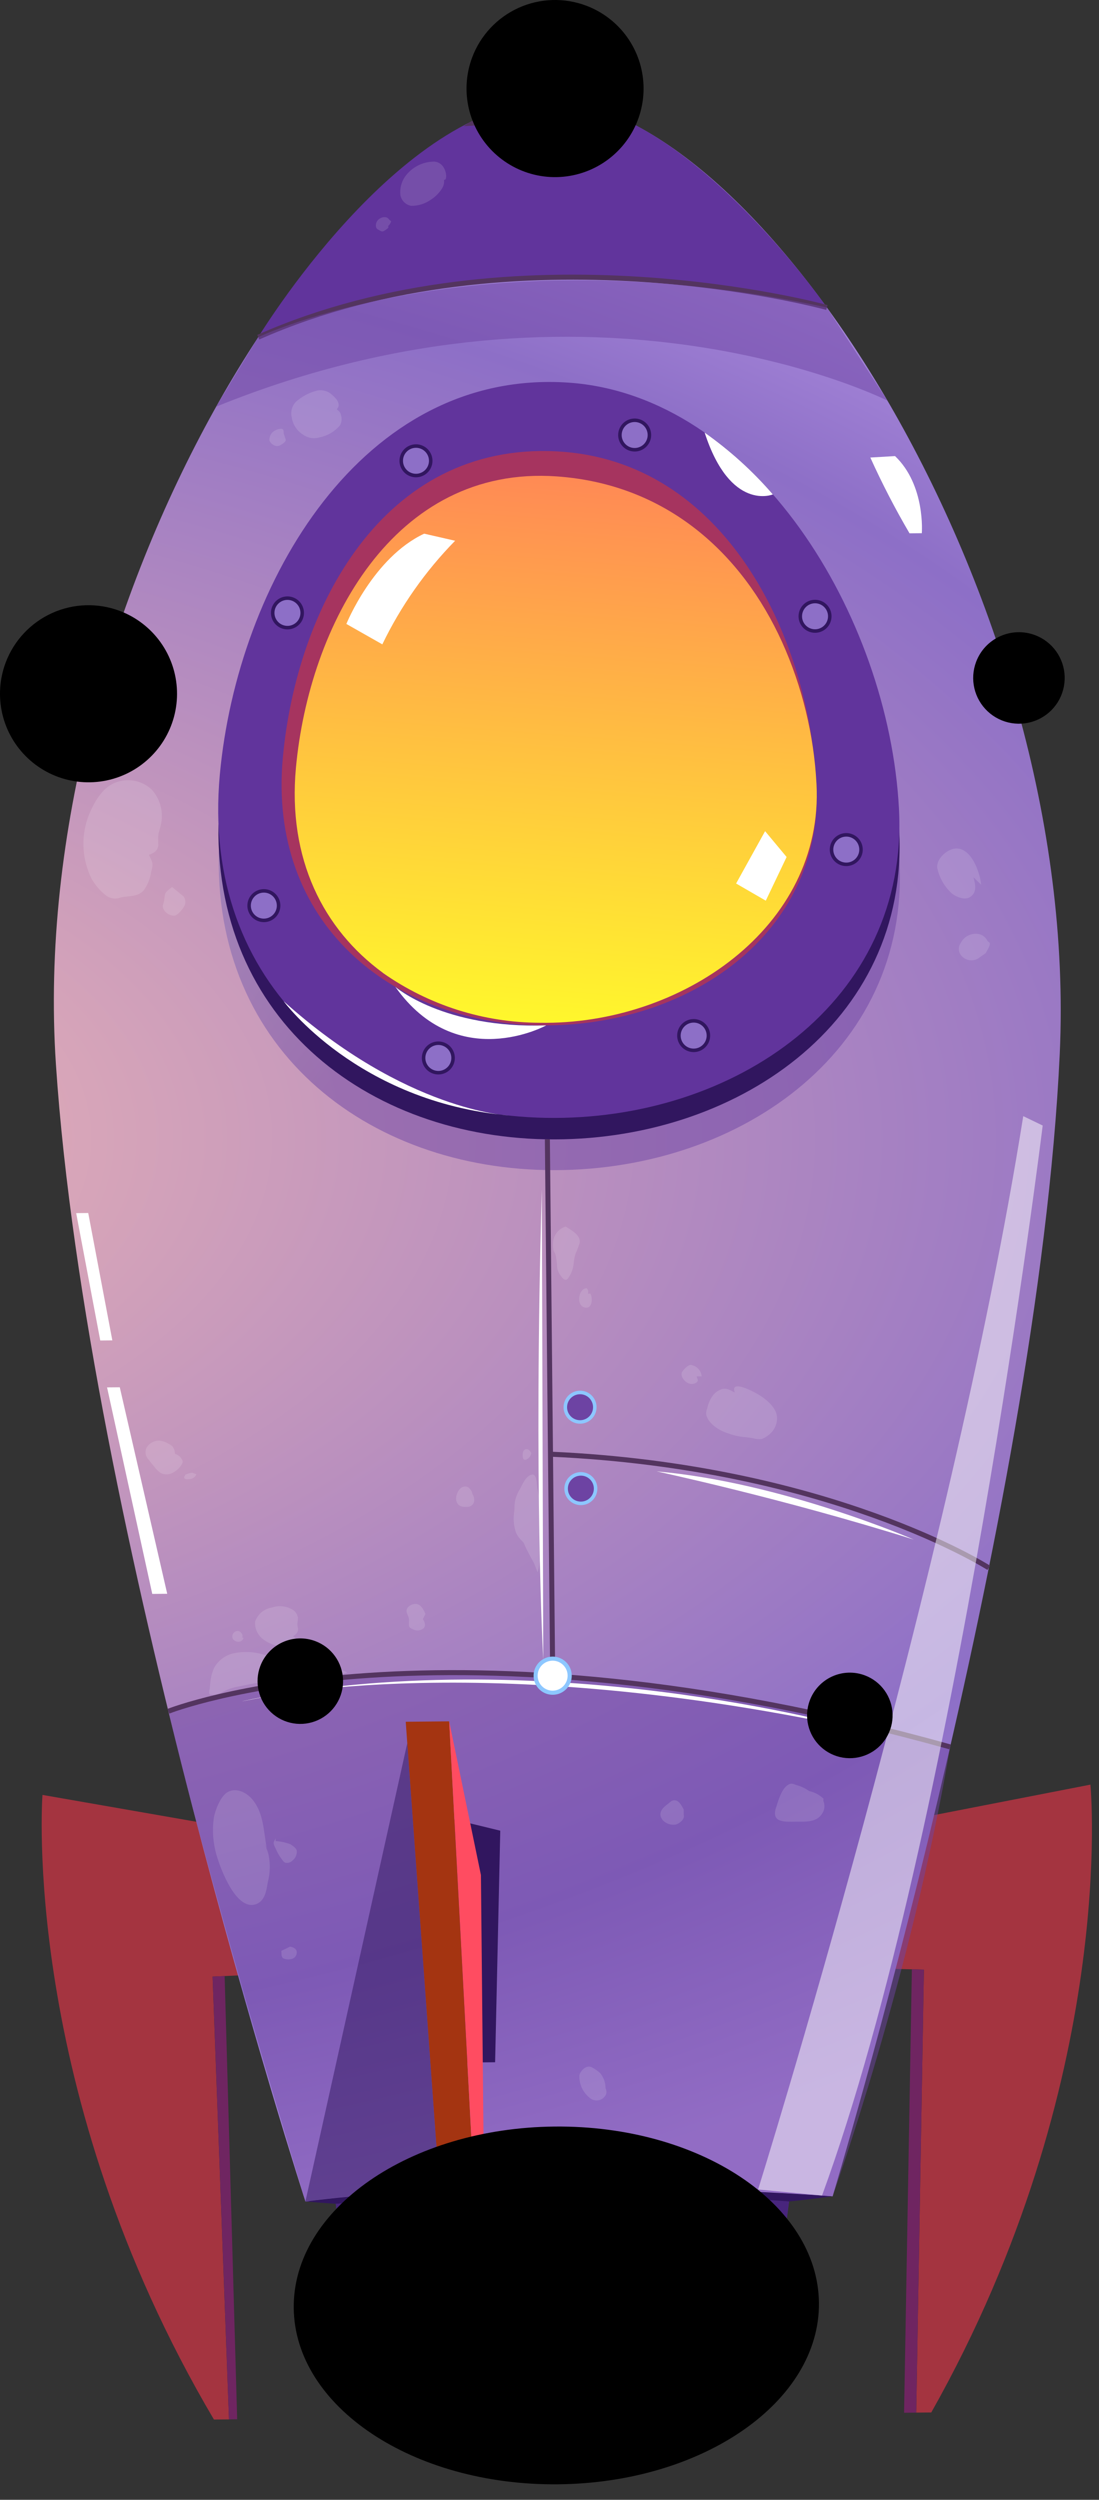 <svg width="84" height="191" viewBox="0 0 84 191" fill="none" xmlns="http://www.w3.org/2000/svg">
<rect x="0" y="0" width="84" height="191" fill="#333333" stroke="none"/>
<path fill-rule="evenodd" clip-rule="evenodd" d="M15.415 139.266L3.247 137.143C3.247 137.143 1.523 159.765 16.351 184.868L17.502 184.857L16.248 151.024L18.676 150.914L15.415 139.266Z" fill="url(#paint0_linear_114_2259)"/>
<path fill-rule="evenodd" clip-rule="evenodd" d="M70.887 138.784L83.344 136.357C83.344 136.357 85.51 158.939 71.18 184.328L70.03 184.339L70.618 150.492L68.188 150.429L70.887 138.784Z" fill="url(#paint1_linear_114_2259)"/>
<path fill-rule="evenodd" clip-rule="evenodd" d="M41.915 7.737C57.641 7.581 82.644 45.261 80.998 80.55C79.351 115.839 63.639 167.812 63.639 167.812L43.494 168.211L23.346 168.211C23.346 168.211 6.613 116.554 4.273 81.306C1.934 46.058 26.295 7.891 41.915 7.737Z" fill="url(#paint2_radial_114_2259)"/>
<path fill-rule="evenodd" clip-rule="evenodd" d="M63.639 167.812C63.639 167.812 40.686 165.998 23.346 168.209C23.344 168.208 45.868 170.215 63.639 167.812Z" fill="#31165F"/>
<path fill-rule="evenodd" clip-rule="evenodd" d="M63.2 23.496C63.2 23.496 40.847 16.653 19.739 25.764C19.739 25.764 30.503 7.956 41.915 7.74C52.182 7.545 63.2 23.496 63.2 23.496Z" fill="url(#paint3_radial_114_2259)"/>
<path d="M19.817 25.939C39.445 17.24 62.914 23.614 63.149 23.679L63.253 23.309C63.017 23.244 39.418 16.832 19.664 25.588L19.817 25.939Z" fill="#53345F"/>
<path fill-rule="evenodd" clip-rule="evenodd" d="M47.22 8.931L35.445 9.642C35.445 9.642 41.376 5.318 47.22 8.931Z" fill="#53345F"/>
<path fill-rule="evenodd" clip-rule="evenodd" d="M45.577 8.381C43.382 8.051 41.153 8.016 38.948 8.277C38.948 8.277 40.188 2.661 42.205 2.446C44.222 2.231 45.577 8.381 45.577 8.381Z" fill="url(#paint4_linear_114_2259)"/>
<path style="mix-blend-mode:multiply" opacity="0.5" fill-rule="evenodd" clip-rule="evenodd" d="M72.621 133.475C72.621 133.475 38.519 122.659 12.869 130.748C16.363 145.446 23.344 168.207 23.344 168.207C23.344 168.207 38.721 165.893 63.637 167.811C63.639 167.813 69.727 150.743 72.621 133.475Z" fill="url(#paint5_radial_114_2259)"/>
<path style="mix-blend-mode:multiply" opacity="0.5" fill-rule="evenodd" clip-rule="evenodd" d="M43.479 33.222C57.685 34.189 67.956 51.009 68.75 65.763C69.543 80.518 56.144 89.665 41.755 89.401C27.366 89.136 15.354 79.35 16.841 63.176C18.185 48.55 27.716 32.151 43.479 33.222Z" fill="url(#paint6_radial_114_2259)"/>
<path fill-rule="evenodd" clip-rule="evenodd" d="M43.456 30.873C57.661 31.839 67.933 48.66 68.727 63.414C69.52 78.168 56.122 87.316 41.732 87.051C27.343 86.787 15.331 77.001 16.818 60.826C18.162 46.2 27.693 29.801 43.456 30.873Z" fill="#31165F"/>
<path fill-rule="evenodd" clip-rule="evenodd" d="M43.44 29.235C57.645 30.201 67.917 47.02 68.71 61.775C69.503 76.529 56.105 85.677 41.716 85.411C27.326 85.145 15.315 75.364 16.802 59.186C18.146 44.562 27.677 28.162 43.44 29.235Z" fill="url(#paint7_radial_114_2259)"/>
<path fill-rule="evenodd" clip-rule="evenodd" d="M42.549 34.487C55.273 35.141 61.781 48.369 62.404 59.887C63.026 71.404 52.501 78.546 41.195 78.339C29.889 78.133 20.451 70.498 21.62 57.87C22.676 46.453 29.259 33.802 42.549 34.487Z" fill="#A6345F"/>
<path fill-rule="evenodd" clip-rule="evenodd" d="M29.255 74.322L29.262 74.33L29.278 74.345C32.786 76.807 36.964 78.133 41.25 78.146C52.012 78.34 62.997 70.851 62.406 59.89C62.209 56.144 61.316 52.468 59.772 49.048C56.719 42.32 50.991 36.993 42.545 36.4C30.064 35.524 23.625 47.791 22.619 58.661C21.973 65.638 24.73 71.01 29.255 74.322Z" fill="url(#paint8_linear_114_2259)"/>
<path d="M42.029 87.049L42.435 128.031L42.052 128.035L41.646 87.053L42.029 87.049Z" fill="#53345F"/>
<path d="M72.569 133.66L72.673 133.29C33.655 122.407 13.003 130.49 12.798 130.573L12.943 130.929C13.143 130.846 33.696 122.818 72.569 133.66Z" fill="#53345F"/>
<path d="M75.473 119.954L75.681 119.633C75.562 119.554 63.45 111.859 42.084 110.917L42.066 111.301C63.321 112.239 75.355 119.877 75.473 119.954Z" fill="#53345F"/>
<path fill-rule="evenodd" clip-rule="evenodd" d="M37.843 157.569L38.237 139.877L33.389 138.697L34.051 157.606L37.843 157.569Z" fill="#31165F"/>
<path fill-rule="evenodd" clip-rule="evenodd" d="M60.311 168.209C60.311 168.209 42.795 166.695 25.659 168.389L26.774 176.303L59.413 175.109L60.311 168.209Z" fill="url(#paint9_radial_114_2259)"/>
<path opacity="0.5" fill-rule="evenodd" clip-rule="evenodd" d="M59.856 171.698C55.548 169.656 50.819 168.661 46.054 168.792C38.198 169.036 26.515 174.473 26.515 174.473L25.658 168.388C25.658 168.388 44.332 166.382 60.31 168.209L59.856 171.698Z" fill="#31165F"/>
<path d="M34.786 41.317C32.513 43.635 30.634 46.309 29.222 49.233L26.474 47.674C26.474 47.674 28.524 42.599 32.421 40.776L34.786 41.317Z" fill="white"/>
<path d="M58.479 63.507L56.263 67.506L58.531 68.818L60.123 65.48L58.479 63.507Z" fill="white"/>
<path style="mix-blend-mode:multiply" opacity="0.5" fill-rule="evenodd" clip-rule="evenodd" d="M67.827 30.609C67.827 30.609 45.415 19.331 16.521 31.072L19.739 25.761C19.739 25.761 36.42 17.741 63.2 23.493L67.827 30.609Z" fill="url(#paint10_radial_114_2259)"/>
<path fill-rule="evenodd" clip-rule="evenodd" d="M43.136 113.753C43.139 114.002 43.215 114.245 43.355 114.451C43.496 114.657 43.695 114.817 43.926 114.91C44.157 115.003 44.411 115.026 44.655 114.975C44.899 114.924 45.123 114.802 45.297 114.624C45.472 114.445 45.59 114.22 45.636 113.975C45.683 113.73 45.655 113.476 45.558 113.247C45.46 113.017 45.297 112.822 45.088 112.685C44.88 112.549 44.635 112.477 44.386 112.479C44.22 112.481 44.056 112.515 43.904 112.579C43.751 112.644 43.613 112.738 43.497 112.857C43.381 112.975 43.289 113.115 43.227 113.269C43.165 113.423 43.134 113.587 43.136 113.753V113.753Z" fill="url(#paint11_linear_114_2259)"/>
<path fill-rule="evenodd" clip-rule="evenodd" d="M43.404 113.75C43.406 113.946 43.466 114.138 43.577 114.3C43.688 114.462 43.844 114.588 44.026 114.661C44.208 114.734 44.408 114.752 44.6 114.712C44.792 114.672 44.969 114.575 45.106 114.435C45.244 114.295 45.337 114.117 45.373 113.925C45.409 113.732 45.388 113.532 45.311 113.352C45.234 113.171 45.105 113.017 44.941 112.91C44.776 112.802 44.584 112.746 44.387 112.748C44.124 112.751 43.873 112.858 43.688 113.046C43.504 113.233 43.402 113.487 43.404 113.75Z" fill="url(#paint12_radial_114_2259)"/>
<path fill-rule="evenodd" clip-rule="evenodd" d="M43.075 107.532C43.077 107.781 43.153 108.024 43.294 108.23C43.435 108.436 43.633 108.596 43.864 108.689C44.096 108.783 44.349 108.805 44.594 108.754C44.838 108.703 45.061 108.581 45.236 108.403C45.411 108.225 45.529 107.999 45.575 107.754C45.621 107.509 45.594 107.255 45.496 107.026C45.399 106.796 45.235 106.601 45.027 106.464C44.818 106.327 44.574 106.256 44.324 106.258C44.158 106.259 43.995 106.293 43.842 106.358C43.69 106.423 43.551 106.517 43.435 106.636C43.319 106.754 43.228 106.894 43.166 107.048C43.104 107.202 43.073 107.366 43.075 107.532Z" fill="url(#paint13_linear_114_2259)"/>
<path fill-rule="evenodd" clip-rule="evenodd" d="M43.343 107.53C43.344 107.726 43.404 107.918 43.515 108.08C43.626 108.242 43.782 108.368 43.964 108.441C44.147 108.515 44.346 108.532 44.539 108.492C44.731 108.452 44.907 108.356 45.044 108.216C45.182 108.075 45.275 107.898 45.311 107.705C45.348 107.512 45.326 107.312 45.249 107.132C45.172 106.951 45.043 106.797 44.879 106.69C44.715 106.582 44.522 106.526 44.326 106.528C44.062 106.531 43.811 106.638 43.627 106.825C43.442 107.013 43.34 107.267 43.343 107.53V107.53Z" fill="url(#paint14_radial_114_2259)"/>
<path fill-rule="evenodd" clip-rule="evenodd" d="M63.421 64.926C63.424 65.175 63.5 65.418 63.641 65.624C63.781 65.83 63.98 65.99 64.211 66.083C64.442 66.177 64.696 66.199 64.94 66.148C65.184 66.097 65.408 65.975 65.582 65.797C65.757 65.619 65.875 65.393 65.922 65.148C65.968 64.903 65.941 64.65 65.843 64.42C65.746 64.191 65.582 63.995 65.374 63.859C65.165 63.722 64.92 63.65 64.671 63.652C64.505 63.654 64.341 63.688 64.189 63.753C64.037 63.818 63.898 63.912 63.782 64.03C63.666 64.148 63.575 64.288 63.513 64.442C63.451 64.596 63.42 64.76 63.421 64.926V64.926Z" fill="#31165F"/>
<path fill-rule="evenodd" clip-rule="evenodd" d="M63.691 64.924C63.693 65.121 63.753 65.313 63.864 65.475C63.974 65.637 64.13 65.763 64.313 65.837C64.495 65.91 64.695 65.928 64.887 65.888C65.079 65.847 65.255 65.751 65.393 65.611C65.53 65.47 65.623 65.293 65.66 65.099C65.696 64.906 65.674 64.707 65.598 64.526C65.521 64.345 65.392 64.191 65.227 64.083C65.063 63.976 64.87 63.919 64.674 63.922C64.411 63.924 64.159 64.031 63.975 64.219C63.791 64.407 63.688 64.661 63.691 64.924V64.924Z" fill="url(#paint15_radial_114_2259)"/>
<path fill-rule="evenodd" clip-rule="evenodd" d="M61.035 47.101C61.038 47.35 61.114 47.593 61.255 47.799C61.395 48.005 61.594 48.165 61.825 48.258C62.056 48.351 62.31 48.374 62.554 48.323C62.798 48.272 63.022 48.15 63.197 47.972C63.371 47.794 63.489 47.568 63.535 47.323C63.582 47.078 63.554 46.824 63.457 46.595C63.359 46.365 63.196 46.17 62.987 46.033C62.779 45.896 62.534 45.825 62.285 45.827C62.119 45.828 61.955 45.862 61.803 45.927C61.65 45.992 61.512 46.086 61.396 46.205C61.28 46.323 61.188 46.463 61.127 46.617C61.065 46.77 61.033 46.935 61.035 47.101V47.101Z" fill="#31165F"/>
<path fill-rule="evenodd" clip-rule="evenodd" d="M61.303 47.097C61.304 47.293 61.364 47.484 61.475 47.647C61.586 47.809 61.742 47.935 61.924 48.008C62.106 48.082 62.306 48.1 62.498 48.06C62.691 48.019 62.867 47.923 63.004 47.783C63.142 47.643 63.235 47.465 63.271 47.272C63.308 47.079 63.286 46.879 63.209 46.698C63.132 46.518 63.003 46.364 62.839 46.257C62.674 46.149 62.481 46.093 62.285 46.095C62.022 46.098 61.771 46.205 61.587 46.392C61.402 46.58 61.3 46.834 61.303 47.097V47.097Z" fill="url(#paint16_radial_114_2259)"/>
<path fill-rule="evenodd" clip-rule="evenodd" d="M51.758 79.138C51.76 79.388 51.837 79.631 51.977 79.837C52.118 80.043 52.316 80.203 52.548 80.296C52.779 80.389 53.033 80.412 53.277 80.361C53.521 80.31 53.744 80.188 53.919 80.009C54.094 79.831 54.212 79.605 54.258 79.36C54.304 79.115 54.277 78.861 54.179 78.631C54.082 78.402 53.919 78.206 53.71 78.069C53.501 77.932 53.257 77.861 53.007 77.863C52.842 77.865 52.678 77.899 52.526 77.964C52.373 78.028 52.235 78.123 52.119 78.241C52.003 78.36 51.911 78.5 51.849 78.654C51.787 78.808 51.756 78.972 51.758 79.138V79.138Z" fill="#31165F"/>
<path fill-rule="evenodd" clip-rule="evenodd" d="M52.026 79.136C52.028 79.333 52.089 79.525 52.199 79.687C52.31 79.849 52.466 79.975 52.649 80.048C52.831 80.122 53.031 80.139 53.223 80.099C53.415 80.059 53.591 79.962 53.728 79.822C53.866 79.682 53.959 79.504 53.995 79.311C54.032 79.118 54.01 78.918 53.933 78.737C53.856 78.556 53.727 78.402 53.563 78.295C53.398 78.187 53.206 78.131 53.01 78.133C52.746 78.136 52.495 78.243 52.31 78.431C52.126 78.619 52.024 78.873 52.026 79.136V79.136Z" fill="url(#paint17_radial_114_2259)"/>
<path fill-rule="evenodd" clip-rule="evenodd" d="M32.243 80.848C32.245 81.097 32.322 81.34 32.462 81.546C32.603 81.752 32.801 81.912 33.033 82.005C33.264 82.099 33.518 82.121 33.762 82.07C34.006 82.019 34.229 81.897 34.404 81.719C34.579 81.541 34.697 81.315 34.743 81.07C34.789 80.825 34.762 80.571 34.664 80.342C34.567 80.112 34.403 79.917 34.195 79.78C33.986 79.643 33.742 79.572 33.492 79.574C33.327 79.575 33.163 79.609 33.01 79.674C32.858 79.739 32.719 79.833 32.603 79.952C32.487 80.07 32.396 80.21 32.334 80.364C32.272 80.518 32.241 80.682 32.243 80.848V80.848Z" fill="#31165F"/>
<path fill-rule="evenodd" clip-rule="evenodd" d="M32.511 80.844C32.513 81.04 32.573 81.232 32.684 81.394C32.794 81.556 32.951 81.681 33.133 81.755C33.315 81.828 33.515 81.846 33.707 81.806C33.899 81.765 34.075 81.669 34.213 81.529C34.35 81.389 34.443 81.211 34.48 81.018C34.516 80.825 34.494 80.626 34.417 80.445C34.34 80.265 34.212 80.111 34.047 80.004C33.883 79.896 33.69 79.84 33.494 79.842C33.363 79.843 33.234 79.87 33.114 79.921C32.995 79.972 32.886 80.046 32.794 80.14C32.703 80.233 32.631 80.343 32.583 80.464C32.534 80.585 32.509 80.714 32.511 80.844V80.844Z" fill="url(#paint18_radial_114_2259)"/>
<path fill-rule="evenodd" clip-rule="evenodd" d="M18.907 69.208C18.91 69.458 18.986 69.701 19.126 69.907C19.267 70.113 19.465 70.273 19.697 70.366C19.928 70.459 20.182 70.482 20.426 70.431C20.67 70.38 20.894 70.258 21.068 70.08C21.243 69.902 21.361 69.676 21.407 69.431C21.454 69.186 21.427 68.933 21.329 68.703C21.231 68.473 21.068 68.278 20.859 68.141C20.651 68.005 20.406 67.933 20.157 67.935C19.991 67.937 19.827 67.971 19.675 68.036C19.523 68.1 19.384 68.195 19.268 68.313C19.152 68.431 19.061 68.571 18.999 68.725C18.937 68.878 18.906 69.043 18.907 69.208V69.208Z" fill="#31165F"/>
<path fill-rule="evenodd" clip-rule="evenodd" d="M19.173 69.205C19.175 69.401 19.235 69.593 19.346 69.755C19.456 69.917 19.613 70.043 19.795 70.117C19.977 70.19 20.177 70.208 20.369 70.167C20.561 70.127 20.738 70.031 20.875 69.89C21.012 69.75 21.105 69.572 21.142 69.379C21.178 69.186 21.156 68.986 21.079 68.805C21.002 68.625 20.874 68.471 20.709 68.363C20.545 68.256 20.352 68.199 20.156 68.201C20.026 68.203 19.897 68.23 19.777 68.281C19.657 68.332 19.548 68.406 19.457 68.499C19.365 68.593 19.293 68.703 19.245 68.824C19.196 68.945 19.172 69.074 19.173 69.205V69.205Z" fill="url(#paint19_radial_114_2259)"/>
<path fill-rule="evenodd" clip-rule="evenodd" d="M20.71 46.842C20.712 47.092 20.789 47.335 20.929 47.541C21.07 47.747 21.268 47.906 21.5 47.999C21.731 48.093 21.985 48.115 22.229 48.064C22.473 48.013 22.696 47.891 22.871 47.713C23.046 47.535 23.164 47.309 23.21 47.064C23.256 46.819 23.229 46.566 23.131 46.336C23.034 46.107 22.87 45.911 22.662 45.775C22.453 45.638 22.209 45.566 21.959 45.569C21.794 45.57 21.63 45.604 21.477 45.669C21.325 45.734 21.187 45.828 21.07 45.946C20.954 46.065 20.863 46.205 20.801 46.358C20.739 46.512 20.708 46.676 20.71 46.842V46.842Z" fill="#31165F"/>
<path fill-rule="evenodd" clip-rule="evenodd" d="M20.978 46.838C20.98 47.035 21.04 47.226 21.151 47.388C21.261 47.55 21.418 47.676 21.6 47.749C21.782 47.822 21.982 47.84 22.174 47.8C22.366 47.76 22.542 47.663 22.68 47.523C22.817 47.383 22.91 47.205 22.947 47.012C22.983 46.819 22.961 46.62 22.884 46.44C22.807 46.259 22.678 46.105 22.514 45.998C22.35 45.89 22.157 45.834 21.961 45.836C21.83 45.837 21.701 45.864 21.582 45.915C21.462 45.966 21.353 46.041 21.262 46.134C21.17 46.227 21.098 46.337 21.049 46.458C21.001 46.579 20.976 46.708 20.978 46.838V46.838Z" fill="url(#paint20_radial_114_2259)"/>
<path fill-rule="evenodd" clip-rule="evenodd" d="M30.533 35.221C30.536 35.47 30.612 35.713 30.753 35.919C30.893 36.125 31.091 36.285 31.323 36.378C31.554 36.471 31.808 36.494 32.052 36.443C32.296 36.392 32.52 36.27 32.694 36.092C32.869 35.914 32.987 35.688 33.034 35.443C33.08 35.198 33.053 34.945 32.955 34.715C32.858 34.486 32.694 34.29 32.486 34.154C32.277 34.017 32.032 33.945 31.783 33.947C31.617 33.949 31.454 33.983 31.301 34.048C31.149 34.113 31.01 34.207 30.894 34.325C30.778 34.443 30.687 34.583 30.625 34.737C30.563 34.891 30.532 35.055 30.533 35.221Z" fill="#31165F"/>
<path fill-rule="evenodd" clip-rule="evenodd" d="M30.802 35.217C30.803 35.413 30.864 35.605 30.974 35.767C31.085 35.929 31.241 36.055 31.424 36.128C31.606 36.201 31.806 36.219 31.998 36.179C32.19 36.138 32.366 36.042 32.504 35.902C32.641 35.762 32.734 35.584 32.77 35.391C32.807 35.198 32.785 34.999 32.708 34.818C32.631 34.638 32.502 34.484 32.338 34.377C32.173 34.269 31.981 34.213 31.785 34.215C31.654 34.216 31.525 34.243 31.405 34.294C31.285 34.345 31.177 34.419 31.085 34.513C30.994 34.606 30.922 34.716 30.873 34.837C30.825 34.958 30.8 35.087 30.802 35.217V35.217Z" fill="url(#paint21_radial_114_2259)"/>
<path fill-rule="evenodd" clip-rule="evenodd" d="M47.249 33.251C47.251 33.5 47.328 33.743 47.468 33.949C47.609 34.155 47.807 34.315 48.038 34.408C48.27 34.501 48.524 34.524 48.768 34.473C49.012 34.422 49.235 34.3 49.41 34.121C49.585 33.944 49.703 33.718 49.749 33.473C49.795 33.228 49.768 32.974 49.67 32.745C49.573 32.515 49.409 32.32 49.201 32.183C48.992 32.047 48.748 31.975 48.498 31.977C48.333 31.979 48.169 32.013 48.016 32.078C47.864 32.142 47.726 32.237 47.609 32.355C47.493 32.473 47.402 32.613 47.34 32.767C47.278 32.921 47.247 33.085 47.249 33.251V33.251Z" fill="#31165F"/>
<path fill-rule="evenodd" clip-rule="evenodd" d="M47.517 33.247C47.519 33.443 47.579 33.635 47.69 33.797C47.8 33.959 47.957 34.084 48.139 34.158C48.321 34.231 48.521 34.249 48.713 34.208C48.905 34.168 49.081 34.072 49.219 33.932C49.356 33.792 49.449 33.614 49.486 33.421C49.522 33.228 49.5 33.029 49.423 32.848C49.346 32.668 49.218 32.514 49.053 32.407C48.889 32.299 48.696 32.243 48.5 32.245C48.37 32.246 48.241 32.273 48.121 32.324C48.001 32.375 47.892 32.449 47.801 32.542C47.709 32.636 47.637 32.746 47.589 32.867C47.54 32.987 47.516 33.117 47.517 33.247Z" fill="url(#paint22_radial_114_2259)"/>
<path fill-rule="evenodd" clip-rule="evenodd" d="M70.029 184.34L69.102 184.35L69.697 150.468L70.618 150.492L70.029 184.34Z" fill="#6F2561"/>
<path fill-rule="evenodd" clip-rule="evenodd" d="M16.249 151.024L17.169 150.982L18.128 184.848L17.503 184.854L16.249 151.024Z" fill="#6F2561"/>
<path fill-rule="evenodd" clip-rule="evenodd" d="M34.331 131.521L31.011 131.553L34.854 184.686L37.166 184.663L34.331 131.521Z" fill="url(#paint23_linear_114_2259)"/>
<path fill-rule="evenodd" clip-rule="evenodd" d="M34.331 131.52L36.759 143.266L37.166 184.664L34.331 131.52Z" fill="#FF4C61"/>
<path opacity="0.5" fill-rule="evenodd" clip-rule="evenodd" d="M31.129 133.188L23.344 168.208L31.367 167.69L31.552 176.126L34.234 176.1L31.129 133.188Z" fill="#31165F"/>
<path d="M70.457 40.74C70.457 40.74 70.748 37.079 68.411 34.848L66.522 34.959C67.418 36.94 68.418 38.873 69.518 40.749L70.457 40.74Z" fill="white"/>
<g style="mix-blend-mode:soft-light">
<path d="M12.781 121.775L9.155 105.997L8.184 106.006L11.638 121.785L12.781 121.775Z" fill="white"/>
</g>
<path fill-rule="evenodd" clip-rule="evenodd" d="M8.063 51.064C8.063 51.064 2.184 49.906 6.528 56.748L8.063 51.064Z" fill="url(#paint24_linear_114_2259)"/>
<path fill-rule="evenodd" clip-rule="evenodd" d="M76.379 49.607C76.379 49.607 81.833 51.163 78.003 55.027L76.379 49.607Z" fill="url(#paint25_linear_114_2259)"/>
<g style="mix-blend-mode:soft-light" opacity="0.5">
<path fill-rule="evenodd" clip-rule="evenodd" d="M57.943 167.291C57.943 167.291 72.627 120.302 78.21 85.28L79.696 85.998C79.696 85.998 73.105 139.711 62.831 167.752L57.943 167.291Z" fill="white"/>
</g>
<g style="mix-blend-mode:soft-light">
<path fill-rule="evenodd" clip-rule="evenodd" d="M8.586 102.414L6.744 92.682L5.823 92.691L7.664 102.423L8.586 102.414Z" fill="white"/>
</g>
<g style="mix-blend-mode:soft-light">
<path fill-rule="evenodd" clip-rule="evenodd" d="M69.845 117.635C69.845 117.635 59.761 113.252 50.185 112.423C50.185 112.423 59.736 114.461 69.845 117.635Z" fill="white"/>
</g>
<g style="mix-blend-mode:soft-light">
<path fill-rule="evenodd" clip-rule="evenodd" d="M41.412 90.873L41.523 126.801C41.523 126.801 40.772 113.775 41.412 90.873Z" fill="white"/>
</g>
<g style="mix-blend-mode:soft-light">
<path fill-rule="evenodd" clip-rule="evenodd" d="M65.342 132.062C65.342 132.062 41.355 125.271 18.471 130.001C18.471 130.001 35.43 125.666 65.342 132.062Z" fill="white"/>
</g>
<path fill-rule="evenodd" clip-rule="evenodd" d="M59.073 37.778C59.073 37.778 55.827 39.124 53.859 33.053C55.783 34.41 57.533 35.996 59.073 37.778Z" fill="white"/>
<g style="mix-blend-mode:soft-light">
<path fill-rule="evenodd" clip-rule="evenodd" d="M38.858 85.23C38.858 85.23 31.027 84.897 21.683 76.502C21.683 76.502 27.316 84.185 38.858 85.23Z" fill="white"/>
</g>
<g style="mix-blend-mode:soft-light">
<path fill-rule="evenodd" clip-rule="evenodd" d="M41.753 78.346C41.753 78.346 34.955 82.085 30.217 75.401C30.217 75.401 33.877 78.607 41.753 78.346Z" fill="white"/>
</g>
<g style="mix-blend-mode:soft-light" opacity="0.36">
<g style="mix-blend-mode:soft-light" opacity="0.36">
<path fill-rule="evenodd" clip-rule="evenodd" d="M43.235 93.718C43.644 93.989 44.425 94.368 44.302 94.985C44.212 95.261 44.108 95.532 43.989 95.797C43.913 96.042 43.865 96.294 43.846 96.549C43.807 96.967 43.651 97.366 43.397 97.7C43.211 97.904 43.011 97.695 42.883 97.507C42.724 97.312 42.621 97.079 42.583 96.83C42.576 96.503 42.534 96.177 42.46 95.859C42.426 95.736 42.33 95.625 42.3 95.494C42.27 95.318 42.261 95.139 42.274 94.962C42.284 94.68 42.382 94.408 42.554 94.185C42.726 93.962 42.964 93.798 43.235 93.718V93.718Z" fill="white"/>
</g>
<g style="mix-blend-mode:soft-light" opacity="0.36">
<path fill-rule="evenodd" clip-rule="evenodd" d="M44.934 98.844C44.962 98.772 44.968 98.695 44.95 98.621C44.933 98.546 44.894 98.479 44.838 98.427C44.234 98.447 44.032 99.644 44.604 99.871C45.261 100.131 45.333 99.232 45.128 98.843L44.934 98.844Z" fill="white"/>
</g>
<g style="mix-blend-mode:soft-light" opacity="0.36">
<path fill-rule="evenodd" clip-rule="evenodd" d="M56.165 106.398C55.847 106.248 55.583 106.041 55.233 106.125C54.945 106.2 54.69 106.367 54.504 106.599C54.287 106.894 54.136 107.233 54.061 107.592C53.985 107.753 53.957 107.932 53.979 108.108C54.175 108.82 54.993 109.314 55.641 109.514C56.001 109.649 56.375 109.741 56.757 109.789C57.023 109.808 57.295 109.845 57.559 109.888C57.771 109.957 57.995 109.979 58.216 109.952C58.402 109.884 58.575 109.784 58.728 109.659C58.94 109.505 59.111 109.302 59.227 109.068C59.342 108.834 59.4 108.576 59.393 108.314C59.349 107.386 58.233 106.656 57.474 106.284C56.852 105.981 55.866 105.607 56.165 106.398Z" fill="white"/>
</g>
<g style="mix-blend-mode:soft-light" opacity="0.36">
<path fill-rule="evenodd" clip-rule="evenodd" d="M53.242 105.164C53.334 105.428 53.413 105.508 53.2 105.655C53.12 105.703 53.03 105.733 52.937 105.742C52.844 105.751 52.75 105.739 52.662 105.707C52.336 105.603 51.925 105.116 52.163 104.781C52.283 104.612 52.569 104.309 52.771 104.287C52.994 104.309 53.203 104.409 53.36 104.569C53.517 104.729 53.613 104.939 53.631 105.162L53.242 105.164Z" fill="white"/>
</g>
<g style="mix-blend-mode:soft-light" opacity="0.36">
<path fill-rule="evenodd" clip-rule="evenodd" d="M41.206 114.352C41.248 114.489 41.266 114.631 41.259 114.774C41.261 115.134 41.266 115.495 41.267 115.855C41.271 116.532 41.378 117.209 41.387 117.892C41.378 118.385 41.33 118.877 41.245 119.363C41.209 119.613 41.161 119.878 41.106 120.122C41.047 120.104 41.036 119.982 41.01 119.926C40.924 119.738 40.871 119.529 40.771 119.353C40.545 118.95 40.318 118.528 40.124 118.108C40.098 118.025 40.063 117.946 40.019 117.87C39.952 117.784 39.853 117.7 39.78 117.618C39.644 117.472 39.532 117.306 39.448 117.125C39.291 116.679 39.232 116.203 39.275 115.732C39.282 115.576 39.321 115.428 39.323 115.271C39.322 115.104 39.331 114.938 39.35 114.772C39.416 114.417 39.549 114.078 39.742 113.773C39.947 113.408 40.18 112.779 40.644 112.672C40.869 112.62 40.956 112.868 40.992 113.053C41.038 113.285 41.04 113.521 41.075 113.754C41.124 114.059 41.235 114.428 41.206 114.352Z" fill="white"/>
</g>
<g style="mix-blend-mode:soft-light" opacity="0.36">
<path fill-rule="evenodd" clip-rule="evenodd" d="M40.69 111.156C40.586 110.985 40.445 110.673 40.188 110.731C39.93 110.789 39.931 111.147 39.962 111.347C40.035 111.815 40.633 111.319 40.592 111.012L40.69 111.156Z" fill="white"/>
</g>
<g style="mix-blend-mode:soft-light" opacity="0.36">
<path fill-rule="evenodd" clip-rule="evenodd" d="M36.112 114.158C36.216 114.324 36.261 114.519 36.241 114.713C36.217 114.84 36.147 114.954 36.043 115.032C35.94 115.11 35.812 115.147 35.683 115.136C35.252 115.157 34.954 115.05 34.863 114.607C34.852 114.446 34.874 114.285 34.93 114.134C34.985 113.982 35.072 113.844 35.185 113.729C35.281 113.64 35.406 113.587 35.537 113.579C35.803 113.557 35.93 113.763 36.061 113.965L36.112 114.158Z" fill="white"/>
</g>
<g style="mix-blend-mode:soft-light" opacity="0.36">
<path fill-rule="evenodd" clip-rule="evenodd" d="M26.544 127.786C25.9 127.471 25.221 127.231 24.521 127.073C23.898 127.004 23.273 126.968 22.646 126.966C21.782 126.842 20.927 126.654 20.09 126.405C19.359 126.192 18.587 126.165 17.842 126.325C17.538 126.395 17.252 126.526 17.001 126.712C16.75 126.897 16.54 127.132 16.384 127.402C16.224 127.745 16.122 128.113 16.083 128.489C16.061 128.668 16.051 128.832 16.031 129.007C16.004 129.11 15.989 129.216 15.984 129.322C15.994 129.488 16.056 129.492 16.215 129.489C16.489 129.502 16.762 129.432 16.996 129.287C17.417 129.059 17.875 128.907 18.35 128.839C18.802 128.753 19.239 128.64 19.696 128.578C20.146 128.52 20.595 128.463 21.043 128.396C21.429 128.339 21.813 128.27 22.199 128.211C22.585 128.153 22.968 128.151 23.351 128.118C23.671 128.091 23.992 128.12 24.311 128.086C24.508 128.061 24.707 128.047 24.906 128.043C25.061 128.043 25.217 128.029 25.37 128.001C25.52 127.989 25.671 127.984 25.821 127.988C26.069 127.947 26.311 127.88 26.544 127.786V127.786Z" fill="white"/>
</g>
<g style="mix-blend-mode:soft-light" opacity="0.36">
<path fill-rule="evenodd" clip-rule="evenodd" d="M22.397 125.014C22.497 125.096 22.627 125.166 22.654 125.291C22.662 125.357 22.659 125.425 22.645 125.49C22.583 125.779 22.105 125.798 21.87 125.803C21.187 125.832 20.518 125.601 19.999 125.157C19.826 124.999 19.691 124.804 19.604 124.586C19.518 124.369 19.482 124.134 19.499 123.901C19.598 123.616 19.774 123.364 20.007 123.174C20.24 122.983 20.521 122.86 20.819 122.819C21.096 122.725 21.391 122.699 21.68 122.743C21.968 122.786 22.242 122.898 22.479 123.069C22.635 123.209 22.738 123.397 22.771 123.604C22.765 123.763 22.75 123.922 22.726 124.079C22.726 124.294 22.837 124.479 22.735 124.691C22.66 124.833 22.542 124.946 22.397 125.014V125.014Z" fill="white"/>
</g>
<g style="mix-blend-mode:soft-light" opacity="0.36">
<path fill-rule="evenodd" clip-rule="evenodd" d="M18.515 125.101C18.537 125.043 18.54 124.979 18.525 124.919C18.51 124.859 18.477 124.805 18.431 124.763C18.395 124.704 18.34 124.659 18.275 124.634C18.21 124.609 18.139 124.607 18.073 124.627C18.013 124.643 17.958 124.671 17.911 124.71C17.863 124.749 17.825 124.797 17.798 124.852C17.771 124.907 17.756 124.967 17.754 125.029C17.752 125.09 17.763 125.151 17.786 125.207C17.833 125.277 17.895 125.336 17.969 125.377C18.042 125.418 18.125 125.441 18.209 125.445C18.3 125.448 18.389 125.42 18.462 125.366C18.536 125.313 18.588 125.235 18.612 125.148L18.515 125.101Z" fill="white"/>
</g>
<g style="mix-blend-mode:soft-light" opacity="0.36">
<path fill-rule="evenodd" clip-rule="evenodd" d="M13.38 111.084C13.593 111.144 13.774 111.285 13.885 111.477C13.924 111.523 13.949 111.579 13.957 111.639C13.966 111.698 13.958 111.759 13.934 111.815C13.743 112.173 13.431 112.45 13.053 112.597C12.927 112.641 12.793 112.659 12.659 112.65C12.525 112.641 12.395 112.605 12.275 112.545C12.08 112.402 11.907 112.23 11.765 112.034C11.628 111.879 11.5 111.717 11.38 111.549C11.254 111.428 11.169 111.27 11.139 111.098C11.109 110.925 11.135 110.748 11.212 110.591C11.315 110.432 11.455 110.301 11.62 110.21C11.786 110.119 11.971 110.071 12.16 110.07C12.415 110.092 12.66 110.174 12.876 110.311C13.11 110.437 13.321 110.516 13.38 111.084Z" fill="white"/>
</g>
<g style="mix-blend-mode:soft-light" opacity="0.36">
<path fill-rule="evenodd" clip-rule="evenodd" d="M14.705 112.526C14.511 112.542 14.323 112.595 14.149 112.683C14.156 112.771 14.045 112.82 14.084 112.921C14.136 113.067 14.379 113.021 14.492 113.015C14.639 113.007 14.777 112.944 14.881 112.84C14.917 112.802 15.076 112.631 14.948 112.62L14.705 112.526Z" fill="white"/>
</g>
<g style="mix-blend-mode:soft-light" opacity="0.36">
<path fill-rule="evenodd" clip-rule="evenodd" d="M32.325 123.704C32.448 123.927 32.585 124.17 32.377 124.414C32.263 124.507 32.125 124.564 31.979 124.577C31.833 124.59 31.686 124.559 31.558 124.488C31.429 124.43 31.281 124.367 31.261 124.22C31.24 124.073 31.264 123.904 31.261 123.751C31.249 123.387 30.879 123.131 31.209 122.778C31.29 122.698 31.387 122.636 31.494 122.597C31.601 122.558 31.715 122.542 31.829 122.551C32.198 122.619 32.386 123.002 32.518 123.315L32.325 123.704Z" fill="white"/>
</g>
<g style="mix-blend-mode:soft-light" opacity="0.36">
<path fill-rule="evenodd" clip-rule="evenodd" d="M61.848 136.85C62.26 136.939 62.638 137.141 62.942 137.432L62.93 137.595C62.987 137.729 63.016 137.875 63.013 138.021C63.011 138.167 62.977 138.311 62.915 138.443C62.49 139.276 61.627 139.183 60.843 139.187C60.004 139.193 58.936 139.296 59.31 138.13C59.481 137.597 59.716 136.724 60.205 136.391C60.465 136.212 60.597 136.293 60.851 136.384C61.21 136.476 61.549 136.635 61.849 136.852L61.848 136.85Z" fill="white"/>
</g>
<g style="mix-blend-mode:soft-light" opacity="0.36">
<path fill-rule="evenodd" clip-rule="evenodd" d="M52.258 138.254C52.128 138.027 51.933 137.59 51.605 137.556C51.338 137.528 51.247 137.685 51.054 137.826C50.632 138.135 50.233 138.537 50.659 139.078C50.781 139.205 50.931 139.301 51.097 139.36C51.263 139.418 51.44 139.437 51.615 139.414C51.892 139.362 52.357 139.018 52.263 138.689L52.258 138.254Z" fill="white"/>
</g>
<g style="mix-blend-mode:soft-light" opacity="0.36">
<path fill-rule="evenodd" clip-rule="evenodd" d="M11.379 65.314C11.694 65.948 11.723 65.986 11.55 66.631C11.476 67.143 11.278 67.629 10.972 68.046C10.496 68.551 9.836 68.436 9.231 68.571C9.04 68.648 8.831 68.672 8.627 68.642C8.422 68.611 8.23 68.526 8.07 68.396C7.645 68.055 7.287 67.638 7.014 67.168C6.624 66.392 6.407 65.542 6.378 64.675C6.349 63.808 6.508 62.945 6.845 62.145C7.266 61.172 7.899 60.056 8.994 59.736C9.45 59.592 9.937 59.575 10.403 59.687C10.868 59.798 11.294 60.034 11.636 60.37C11.949 60.733 12.172 61.165 12.286 61.63C12.399 62.096 12.401 62.582 12.291 63.048C12.23 63.269 12.172 63.488 12.114 63.709C12.082 63.993 12.078 64.28 12.104 64.565C12.081 64.869 11.913 65.146 11.379 65.314Z" fill="white"/>
</g>
<g style="mix-blend-mode:soft-light" opacity="0.36">
<path fill-rule="evenodd" clip-rule="evenodd" d="M13.149 67.772C12.544 68.262 12.633 68.18 12.547 68.795C12.51 69.065 12.401 69.126 12.463 69.381C12.532 69.553 12.65 69.701 12.804 69.805C12.957 69.909 13.138 69.966 13.324 69.966C13.584 69.94 13.975 69.446 14.079 69.25C14.145 69.132 14.176 68.997 14.166 68.862C14.157 68.727 14.109 68.598 14.027 68.49L13.149 67.772Z" fill="white"/>
</g>
<g style="mix-blend-mode:soft-light" opacity="0.36">
<path fill-rule="evenodd" clip-rule="evenodd" d="M74.404 67.025C74.539 67.554 74.717 68.179 74.138 68.545C73.742 68.794 73.126 68.551 72.774 68.284C72.197 67.767 71.799 67.08 71.639 66.322C71.544 65.648 72.346 64.923 72.965 64.84C74.219 64.672 74.91 66.66 74.992 67.602L74.404 67.025Z" fill="white"/>
</g>
<g style="mix-blend-mode:soft-light" opacity="0.36">
<path fill-rule="evenodd" clip-rule="evenodd" d="M75.334 72.835C75.404 72.686 75.702 72.254 75.65 72.067C75.625 71.98 75.522 71.963 75.48 71.897C75.42 71.769 75.332 71.656 75.224 71.566C75.115 71.476 74.987 71.411 74.85 71.376C74.572 71.315 74.281 71.349 74.023 71.472C73.766 71.594 73.556 71.799 73.428 72.054C73.32 72.208 73.271 72.395 73.29 72.582C73.308 72.769 73.393 72.944 73.529 73.073C73.707 73.256 73.948 73.364 74.203 73.375C74.458 73.386 74.708 73.299 74.901 73.132L75.334 72.835Z" fill="white"/>
</g>
<g style="mix-blend-mode:soft-light" opacity="0.36">
<path fill-rule="evenodd" clip-rule="evenodd" d="M20.27 140.897C20.648 141.799 20.723 142.799 20.483 143.747C20.369 144.367 20.29 145.185 19.631 145.466C18.084 146.126 16.855 142.8 16.549 141.737C16.28 140.814 16.21 139.844 16.344 138.892C16.436 138.333 16.865 137.215 17.405 136.924C18.104 136.549 18.902 136.992 19.335 137.543C20.333 138.814 20.096 140.459 20.571 141.912L20.27 140.897Z" fill="white"/>
</g>
<g style="mix-blend-mode:soft-light" opacity="0.36">
<path fill-rule="evenodd" clip-rule="evenodd" d="M21.069 140.672C21.45 140.694 21.826 140.773 22.184 140.906C22.358 141.019 22.633 141.19 22.683 141.395C22.697 141.538 22.675 141.681 22.62 141.813C22.564 141.945 22.476 142.061 22.363 142.15C22.294 142.223 22.207 142.277 22.111 142.308C22.015 142.339 21.912 142.345 21.813 142.325C21.672 142.273 21.553 142.074 21.464 141.957C21.307 141.737 21.177 141.499 21.075 141.25C21.01 141.137 20.959 141.017 20.922 140.892C20.883 140.689 21.017 140.617 21.067 140.454L21.069 140.672Z" fill="white"/>
</g>
<g style="mix-blend-mode:soft-light" opacity="0.36">
<path fill-rule="evenodd" clip-rule="evenodd" d="M22.021 148.809C21.848 148.892 21.674 148.975 21.5 149.059C21.537 149.263 21.462 149.505 21.665 149.637C21.874 149.722 22.106 149.734 22.323 149.669C22.43 149.637 22.523 149.571 22.588 149.48C22.653 149.389 22.687 149.279 22.683 149.167C22.669 148.89 22.423 148.779 22.168 148.734L22.021 148.809Z" fill="white"/>
</g>
<g style="mix-blend-mode:soft-light" opacity="0.36">
<path fill-rule="evenodd" clip-rule="evenodd" d="M46.283 159.558C46.341 159.663 46.364 159.784 46.348 159.902C46.332 160.021 46.278 160.132 46.195 160.217C46.065 160.367 45.883 160.463 45.685 160.484C45.488 160.506 45.29 160.453 45.13 160.335C44.857 160.132 44.637 159.867 44.489 159.56C44.341 159.254 44.27 158.916 44.282 158.576C44.36 158.188 44.855 157.734 45.248 157.963C45.474 158.082 45.684 158.228 45.873 158.399C46.126 158.706 46.269 159.088 46.282 159.485L46.283 159.558Z" fill="white"/>
</g>
<g style="mix-blend-mode:soft-light" opacity="0.36">
<path fill-rule="evenodd" clip-rule="evenodd" d="M25.741 31.267C25.924 31.436 26.017 31.49 26.064 31.724C26.143 31.978 26.118 32.253 25.995 32.489C25.592 32.971 25.034 33.3 24.416 33.42C24.2 33.485 23.971 33.498 23.748 33.458C23.526 33.418 23.316 33.326 23.135 33.19C22.913 33.047 22.723 32.858 22.579 32.635C22.436 32.413 22.341 32.163 22.302 31.901C22.235 31.647 22.249 31.379 22.343 31.133C22.436 30.888 22.604 30.678 22.823 30.533C23.247 30.202 23.736 29.965 24.258 29.837C24.459 29.798 24.667 29.809 24.863 29.867C25.059 29.926 25.239 30.031 25.386 30.173C25.699 30.432 26.111 30.898 25.741 31.267Z" fill="white"/>
</g>
<g style="mix-blend-mode:soft-light" opacity="0.36">
<path fill-rule="evenodd" clip-rule="evenodd" d="M21.685 33.13C21.673 32.979 21.703 32.802 21.534 32.761C21.397 32.759 21.261 32.785 21.135 32.837C21.009 32.888 20.894 32.965 20.797 33.061C20.66 33.222 20.586 33.427 20.589 33.638C20.634 33.777 20.729 33.894 20.855 33.967C20.937 34.033 21.038 34.072 21.143 34.079C21.249 34.086 21.354 34.061 21.444 34.006C21.572 33.926 21.888 33.756 21.834 33.564L21.685 33.13Z" fill="white"/>
</g>
<g style="mix-blend-mode:soft-light" opacity="0.36">
<path fill-rule="evenodd" clip-rule="evenodd" d="M33.936 13.726C33.967 13.954 33.918 14.185 33.797 14.38C33.58 14.733 33.286 15.031 32.937 15.255C32.492 15.572 31.956 15.737 31.41 15.726C31.211 15.685 31.029 15.586 30.885 15.443C30.742 15.299 30.644 15.116 30.603 14.917C30.549 14.425 30.67 13.93 30.944 13.517C31.197 13.155 31.535 12.86 31.927 12.657C32.319 12.453 32.755 12.348 33.196 12.349C34.192 12.422 34.243 13.902 33.936 13.726Z" fill="white"/>
</g>
<g style="mix-blend-mode:soft-light" opacity="0.36">
<path fill-rule="evenodd" clip-rule="evenodd" d="M29.678 17.261C29.785 17.163 29.861 17.036 29.898 16.896C29.752 16.832 29.704 16.67 29.548 16.614C29.468 16.592 29.384 16.586 29.302 16.597C29.22 16.608 29.14 16.635 29.069 16.677C28.971 16.725 28.888 16.799 28.829 16.89C28.769 16.981 28.735 17.086 28.73 17.195C28.72 17.452 28.818 17.504 29.027 17.612C29.179 17.689 29.211 17.722 29.374 17.633C29.483 17.567 29.586 17.491 29.68 17.406L29.678 17.261Z" fill="white"/>
</g>
</g>
<path fill-rule="evenodd" clip-rule="evenodd" d="M63.222 131.086C63.23 131.891 63.709 132.538 64.292 132.533C64.874 132.527 65.34 131.87 65.333 131.065C65.326 130.26 64.847 129.612 64.264 129.618C63.681 129.624 63.215 130.281 63.222 131.086Z" fill="url(#paint26_linear_114_2259)"/>
<path fill-rule="evenodd" clip-rule="evenodd" d="M63.447 131.084C63.453 131.718 63.83 132.229 64.289 132.223C64.747 132.217 65.114 131.703 65.108 131.068C65.102 130.433 64.725 129.923 64.266 129.929C63.807 129.936 63.441 130.451 63.447 131.084Z" fill="white"/>
<path fill-rule="evenodd" clip-rule="evenodd" d="M21.111 128.471C21.163 128.69 21.275 128.89 21.436 129.047C21.596 129.205 21.797 129.314 22.017 129.362C22.236 129.411 22.465 129.396 22.677 129.32C22.888 129.243 23.074 129.109 23.212 128.932C23.351 128.755 23.436 128.542 23.46 128.319C23.483 128.095 23.442 127.869 23.343 127.668C23.243 127.466 23.089 127.296 22.898 127.178C22.706 127.061 22.485 126.999 22.261 127.002C21.915 127.048 21.602 127.228 21.387 127.502C21.172 127.777 21.073 128.124 21.111 128.471V128.471Z" fill="url(#paint27_linear_114_2259)"/>
<path fill-rule="evenodd" clip-rule="evenodd" d="M21.359 128.467C21.4 128.639 21.489 128.795 21.615 128.918C21.741 129.041 21.899 129.126 22.071 129.164C22.243 129.201 22.422 129.189 22.588 129.129C22.754 129.07 22.899 128.964 23.008 128.826C23.117 128.687 23.184 128.521 23.202 128.345C23.221 128.17 23.189 127.994 23.111 127.835C23.034 127.677 22.913 127.544 22.763 127.452C22.613 127.359 22.44 127.31 22.264 127.312C21.992 127.348 21.745 127.489 21.576 127.705C21.407 127.921 21.329 128.195 21.359 128.467Z" fill="white"/>
<path fill-rule="evenodd" clip-rule="evenodd" d="M40.784 128.048C40.787 128.336 40.875 128.617 41.038 128.856C41.2 129.094 41.429 129.279 41.697 129.386C41.965 129.494 42.258 129.52 42.54 129.461C42.823 129.402 43.081 129.261 43.283 129.055C43.485 128.849 43.621 128.588 43.675 128.304C43.728 128.021 43.696 127.728 43.583 127.463C43.47 127.197 43.281 126.971 43.04 126.814C42.798 126.656 42.515 126.573 42.227 126.576C41.84 126.58 41.471 126.738 41.201 127.013C40.93 127.289 40.78 127.661 40.784 128.048V128.048Z" fill="url(#paint28_linear_114_2259)"/>
<path fill-rule="evenodd" clip-rule="evenodd" d="M41.094 128.045C41.096 128.272 41.166 128.492 41.294 128.679C41.422 128.866 41.602 129.01 41.812 129.095C42.022 129.179 42.253 129.199 42.474 129.153C42.696 129.106 42.899 128.995 43.057 128.834C43.216 128.672 43.323 128.467 43.365 128.245C43.407 128.023 43.382 127.793 43.294 127.585C43.205 127.376 43.057 127.199 42.868 127.075C42.678 126.951 42.456 126.885 42.23 126.887C42.079 126.889 41.93 126.919 41.791 126.978C41.653 127.037 41.527 127.123 41.421 127.231C41.316 127.338 41.233 127.466 41.176 127.605C41.12 127.745 41.092 127.895 41.094 128.045Z" fill="white"/>
<path style="mix-blend-mode:screen" d="M0.433 50.626C-0.038 51.878 -0.127 53.242 0.177 54.546C0.481 55.849 1.165 57.033 2.142 57.947C3.119 58.862 4.345 59.466 5.665 59.684C6.986 59.901 8.341 59.723 9.56 59.17C10.778 58.618 11.806 57.716 12.512 56.58C13.219 55.443 13.572 54.123 13.528 52.785C13.484 51.448 13.045 50.153 12.265 49.066C11.485 47.978 10.401 47.146 9.148 46.675C8.317 46.362 7.432 46.216 6.543 46.245C5.655 46.275 4.782 46.478 3.973 46.845C3.163 47.212 2.434 47.735 1.827 48.384C1.22 49.032 0.746 49.794 0.433 50.626V50.626Z" fill="url(#paint29_radial_114_2259)"/>
<path style="mix-blend-mode:screen" d="M36.091 4.384C35.62 5.637 35.531 7.001 35.835 8.304C36.139 9.608 36.823 10.792 37.8 11.707C38.777 12.621 40.003 13.226 41.324 13.444C42.644 13.661 43.999 13.482 45.218 12.93C46.437 12.377 47.465 11.476 48.171 10.339C48.878 9.202 49.231 7.882 49.187 6.544C49.143 5.206 48.703 3.912 47.924 2.824C47.144 1.736 46.059 0.904 44.806 0.433C43.975 0.12 43.09 -0.026 42.202 0.003C41.313 0.032 40.44 0.236 39.63 0.603C38.821 0.97 38.092 1.493 37.485 2.142C36.878 2.79 36.404 3.552 36.091 4.384V4.384Z" fill="url(#paint30_radial_114_2259)"/>
<path style="mix-blend-mode:screen" d="M74.608 50.569C74.364 51.217 74.318 51.922 74.475 52.595C74.633 53.268 74.986 53.88 75.491 54.353C75.996 54.825 76.629 55.138 77.312 55.25C77.994 55.363 78.695 55.27 79.325 54.985C79.954 54.699 80.486 54.233 80.851 53.646C81.216 53.059 81.398 52.376 81.376 51.685C81.353 50.994 81.126 50.325 80.723 49.763C80.32 49.201 79.759 48.771 79.112 48.528C78.244 48.201 77.281 48.233 76.437 48.616C75.592 48.999 74.934 49.701 74.608 50.569V50.569Z" fill="url(#paint31_radial_114_2259)"/>
<path style="mix-blend-mode:screen" d="M19.894 127.302C19.667 127.906 19.624 128.565 19.771 129.194C19.918 129.824 20.248 130.395 20.72 130.837C21.192 131.278 21.784 131.57 22.422 131.675C23.059 131.78 23.714 131.694 24.303 131.427C24.891 131.16 25.388 130.725 25.729 130.176C26.07 129.628 26.241 128.99 26.22 128.344C26.198 127.698 25.986 127.073 25.609 126.548C25.233 126.023 24.709 125.621 24.104 125.394C23.702 125.243 23.275 125.172 22.846 125.186C22.417 125.2 21.995 125.299 21.604 125.476C21.213 125.653 20.861 125.906 20.567 126.219C20.274 126.532 20.045 126.9 19.894 127.302V127.302Z" fill="url(#paint32_radial_114_2259)"/>
<path style="mix-blend-mode:screen" d="M61.897 129.918C61.669 130.523 61.626 131.182 61.773 131.811C61.92 132.441 62.25 133.013 62.722 133.455C63.193 133.897 63.786 134.189 64.423 134.294C65.061 134.399 65.716 134.313 66.305 134.046C66.893 133.779 67.39 133.344 67.731 132.795C68.072 132.246 68.243 131.608 68.222 130.962C68.201 130.315 67.988 129.69 67.612 129.165C67.235 128.639 66.711 128.237 66.106 128.01C65.295 127.704 64.396 127.734 63.606 128.092C62.817 128.45 62.202 129.107 61.897 129.918Z" fill="url(#paint33_radial_114_2259)"/>
<path style="mix-blend-mode:screen" d="M22.451 176.343C22.378 168.795 31.305 162.589 42.391 162.482C53.476 162.375 62.521 168.408 62.594 175.956C62.667 183.504 53.74 189.71 42.654 189.817C31.569 189.924 22.524 183.891 22.451 176.343Z" fill="url(#paint34_radial_114_2259)"/>
<defs>
<linearGradient id="paint0_linear_114_2259" x1="178.446" y1="-167.674" x2="178.446" y2="-215.494" gradientUnits="userSpaceOnUse">
<stop stop-color="#A43440"/>
<stop offset="1" stop-color="#C73634"/>
</linearGradient>
<linearGradient id="paint1_linear_114_2259" x1="243.334" y1="-167.66" x2="243.334" y2="-215.498" gradientUnits="userSpaceOnUse">
<stop stop-color="#A43440"/>
<stop offset="1" stop-color="#C73634"/>
</linearGradient>
<radialGradient id="paint2_radial_114_2259" cx="0" cy="0" r="1" gradientUnits="userSpaceOnUse" gradientTransform="translate(-29.799 88.001) rotate(89.191) scale(92.18 168.533)">
<stop stop-color="#F4BAB3"/>
<stop offset="0.765" stop-color="#8D6FC7"/>
<stop offset="0.964" stop-color="#B695E5"/>
</radialGradient>
<radialGradient id="paint3_radial_114_2259" cx="0" cy="0" r="1" gradientUnits="userSpaceOnUse" gradientTransform="translate(341.416 -2.364) rotate(178.62) scale(14.433 13.092)">
<stop offset="0.022" stop-color="#AB5E75"/>
<stop offset="0.252" stop-color="#9E577B"/>
<stop offset="0.668" stop-color="#7E448C"/>
<stop offset="0.994" stop-color="#61349C"/>
</radialGradient>
<linearGradient id="paint4_linear_114_2259" x1="211.123" y1="-343.75" x2="211.123" y2="-349.72" gradientUnits="userSpaceOnUse">
<stop stop-color="#FFFF18"/>
<stop offset="1" stop-color="#FF7400"/>
</linearGradient>
<radialGradient id="paint5_radial_114_2259" cx="0" cy="0" r="1" gradientUnits="userSpaceOnUse" gradientTransform="translate(211.613 401.246) rotate(179.154) scale(25.487 46.928)">
<stop offset="0.022" stop-color="#8881BC"/>
<stop offset="0.287" stop-color="#8274B7"/>
<stop offset="0.766" stop-color="#7454AA"/>
<stop offset="0.994" stop-color="#6D43A3"/>
</radialGradient>
<radialGradient id="paint6_radial_114_2259" cx="0" cy="0" r="1" gradientUnits="userSpaceOnUse" gradientTransform="translate(4.409 66.386) rotate(179.469) scale(27.105 27.106)">
<stop offset="0.022" stop-color="#8881BC"/>
<stop offset="0.287" stop-color="#8274B7"/>
<stop offset="0.766" stop-color="#7454AA"/>
<stop offset="0.994" stop-color="#6D43A3"/>
</radialGradient>
<radialGradient id="paint7_radial_114_2259" cx="0" cy="0" r="1" gradientUnits="userSpaceOnUse" gradientTransform="translate(6.158 179.458) rotate(179.469) scale(33.628 56.496)">
<stop offset="0.022" stop-color="#725EB0"/>
<stop offset="0.383" stop-color="#6D51AA"/>
<stop offset="0.994" stop-color="#61349C"/>
</radialGradient>
<linearGradient id="paint8_linear_114_2259" x1="99.806" y1="85.767" x2="103.636" y2="36.682" gradientUnits="userSpaceOnUse">
<stop stop-color="#FFFF29"/>
<stop offset="1" stop-color="#FF7E59"/>
</linearGradient>
<radialGradient id="paint9_radial_114_2259" cx="0" cy="0" r="1" gradientUnits="userSpaceOnUse" gradientTransform="translate(427.024 559.623) rotate(177.728) scale(10.033 18.409)">
<stop offset="0.022" stop-color="#725EB0"/>
<stop offset="0.383" stop-color="#6D51AA"/>
<stop offset="0.994" stop-color="#61349C"/>
</radialGradient>
<radialGradient id="paint10_radial_114_2259" cx="0" cy="0" r="1" gradientUnits="userSpaceOnUse" gradientTransform="translate(456.917 31.249) rotate(176.955) scale(18.449 18.419)">
<stop offset="0.022" stop-color="#8881BC"/>
<stop offset="0.287" stop-color="#8274B7"/>
<stop offset="0.766" stop-color="#7454AA"/>
<stop offset="0.994" stop-color="#6D43A3"/>
</radialGradient>
<linearGradient id="paint11_linear_114_2259" x1="212.231" y1="-237.287" x2="212.231" y2="-239.809" gradientUnits="userSpaceOnUse">
<stop stop-color="#8DC7FF"/>
<stop offset="0.316" stop-color="#5C4D86"/>
</linearGradient>
<radialGradient id="paint12_radial_114_2259" cx="0" cy="0" r="1" gradientUnits="userSpaceOnUse" gradientTransform="translate(47.864 118.74) rotate(179.425) scale(0.993 0.992)">
<stop offset="0.022" stop-color="#8881BC"/>
<stop offset="0.288" stop-color="#8274B7"/>
<stop offset="0.77" stop-color="#7454AA"/>
<stop offset="1" stop-color="#6D43A3"/>
</radialGradient>
<linearGradient id="paint13_linear_114_2259" x1="212.23" y1="-243.57" x2="212.23" y2="-246.093" gradientUnits="userSpaceOnUse">
<stop stop-color="#8DC7FF"/>
<stop offset="0.316" stop-color="#5C4D86"/>
</linearGradient>
<radialGradient id="paint14_radial_114_2259" cx="0" cy="0" r="1" gradientUnits="userSpaceOnUse" gradientTransform="translate(47.761 112.522) rotate(179.425) scale(0.993 0.993)">
<stop offset="0.022" stop-color="#8881BC"/>
<stop offset="0.288" stop-color="#8274B7"/>
<stop offset="0.77" stop-color="#7454AA"/>
<stop offset="1" stop-color="#6D43A3"/>
</radialGradient>
<radialGradient id="paint15_radial_114_2259" cx="0" cy="0" r="1" gradientUnits="userSpaceOnUse" gradientTransform="translate(67.683 69.719) rotate(179.425) scale(0.993 0.994)">
<stop stop-color="#F4BAB3"/>
<stop offset="1" stop-color="#8D6FC7"/>
</radialGradient>
<radialGradient id="paint16_radial_114_2259" cx="0" cy="0" r="1" gradientUnits="userSpaceOnUse" gradientTransform="translate(65.105 51.913) rotate(179.425) scale(0.993 0.993)">
<stop stop-color="#F4BAB3"/>
<stop offset="1" stop-color="#8D6FC7"/>
</radialGradient>
<radialGradient id="paint17_radial_114_2259" cx="0" cy="0" r="1" gradientUnits="userSpaceOnUse" gradientTransform="translate(56.148 84.047) rotate(179.425) scale(0.993 0.994)">
<stop stop-color="#F4BAB3"/>
<stop offset="1" stop-color="#8D6FC7"/>
</radialGradient>
<radialGradient id="paint18_radial_114_2259" cx="0" cy="0" r="1" gradientUnits="userSpaceOnUse" gradientTransform="translate(36.641 85.944) rotate(179.425) scale(0.993 0.992)">
<stop stop-color="#F4BAB3"/>
<stop offset="1" stop-color="#8D6FC7"/>
</radialGradient>
<radialGradient id="paint19_radial_114_2259" cx="0" cy="0" r="1" gradientUnits="userSpaceOnUse" gradientTransform="translate(23.186 74.444) rotate(179.425) scale(0.993 0.994)">
<stop stop-color="#F4BAB3"/>
<stop offset="1" stop-color="#8D6FC7"/>
</radialGradient>
<radialGradient id="paint20_radial_114_2259" cx="0" cy="0" r="1" gradientUnits="userSpaceOnUse" gradientTransform="translate(24.768 52.054) rotate(179.425) scale(0.993 0.992)">
<stop stop-color="#F4BAB3"/>
<stop offset="1" stop-color="#8D6FC7"/>
</radialGradient>
<radialGradient id="paint21_radial_114_2259" cx="0" cy="0" r="1" gradientUnits="userSpaceOnUse" gradientTransform="translate(34.475 40.335) rotate(179.425) scale(0.993 0.992)">
<stop stop-color="#F4BAB3"/>
<stop offset="1" stop-color="#8D6FC7"/>
</radialGradient>
<radialGradient id="paint22_radial_114_2259" cx="0" cy="0" r="1" gradientUnits="userSpaceOnUse" gradientTransform="translate(51.17 38.198) rotate(179.425) scale(0.993 0.992)">
<stop stop-color="#F4BAB3"/>
<stop offset="1" stop-color="#8D6FC7"/>
</radialGradient>
<linearGradient id="paint23_linear_114_2259" x1="201.49" y1="-167.639" x2="201.49" y2="-220.804" gradientUnits="userSpaceOnUse">
<stop stop-color="#A43411"/>
<stop offset="1" stop-color="#C73634"/>
</linearGradient>
<linearGradient id="paint24_linear_114_2259" x1="176.505" y1="-298.821" x2="173.351" y2="-298.821" gradientUnits="userSpaceOnUse">
<stop stop-color="#FFFF18"/>
<stop offset="1" stop-color="#FF7400"/>
</linearGradient>
<linearGradient id="paint25_linear_114_2259" x1="247.782" y1="-299.56" x2="244.821" y2="-299.56" gradientUnits="userSpaceOnUse">
<stop stop-color="#FFFF18"/>
<stop offset="1" stop-color="#FF7400"/>
</linearGradient>
<linearGradient id="paint26_linear_114_2259" x1="231.984" y1="-219.551" x2="231.984" y2="-222.469" gradientUnits="userSpaceOnUse">
<stop stop-color="#8DC7FF"/>
<stop offset="0.316" stop-color="#5C4D86"/>
</linearGradient>
<linearGradient id="paint27_linear_114_2259" x1="192.427" y1="-159.458" x2="192.427" y2="-161.847" gradientUnits="userSpaceOnUse">
<stop stop-color="#8DC7FF"/>
<stop offset="0.316" stop-color="#5C4D86"/>
</linearGradient>
<linearGradient id="paint28_linear_114_2259" x1="209.96" y1="-222.916" x2="209.96" y2="-225.832" gradientUnits="userSpaceOnUse">
<stop stop-color="#8DC7FF"/>
<stop offset="0.316" stop-color="#5C4D86"/>
</linearGradient>
<radialGradient id="paint29_radial_114_2259" cx="0" cy="0" r="1" gradientUnits="userSpaceOnUse" gradientTransform="translate(-40.095 -152.262) rotate(-159.384) scale(6.766 6.766)">
<stop stop-color="#FF9A00"/>
<stop offset="0.091" stop-color="#D58100"/>
<stop offset="0.227" stop-color="#9D5F00"/>
<stop offset="0.365" stop-color="#6D4200"/>
<stop offset="0.5" stop-color="#462A00"/>
<stop offset="0.633" stop-color="#271700"/>
<stop offset="0.762" stop-color="#110A00"/>
<stop offset="0.886" stop-color="#040200"/>
<stop offset="1"/>
</radialGradient>
<radialGradient id="paint30_radial_114_2259" cx="0" cy="0" r="1" gradientUnits="userSpaceOnUse" gradientTransform="translate(9.614 -182.649) rotate(-159.383) scale(6.767 6.767)">
<stop stop-color="#FF9A00"/>
<stop offset="0.091" stop-color="#D58100"/>
<stop offset="0.227" stop-color="#9D5F00"/>
<stop offset="0.365" stop-color="#6D4200"/>
<stop offset="0.5" stop-color="#462A00"/>
<stop offset="0.633" stop-color="#271700"/>
<stop offset="0.762" stop-color="#110A00"/>
<stop offset="0.886" stop-color="#040200"/>
<stop offset="1"/>
</radialGradient>
<radialGradient id="paint31_radial_114_2259" cx="0" cy="0" r="1" gradientUnits="userSpaceOnUse" gradientTransform="translate(20.679 -127.651) rotate(-159.391) scale(3.497 3.497)">
<stop stop-color="#FF9A00"/>
<stop offset="0.091" stop-color="#D58100"/>
<stop offset="0.227" stop-color="#9D5F00"/>
<stop offset="0.365" stop-color="#6D4200"/>
<stop offset="0.5" stop-color="#462A00"/>
<stop offset="0.633" stop-color="#271700"/>
<stop offset="0.762" stop-color="#110A00"/>
<stop offset="0.886" stop-color="#040200"/>
<stop offset="1"/>
</radialGradient>
<radialGradient id="paint32_radial_114_2259" cx="0" cy="0" r="1" gradientUnits="userSpaceOnUse" gradientTransform="translate(-58.788 -76.285) rotate(-159.396) scale(3.268 3.267)">
<stop stop-color="#003CEE"/>
<stop offset="0.056" stop-color="#0035D5"/>
<stop offset="0.198" stop-color="#00279D"/>
<stop offset="0.341" stop-color="#001B6D"/>
<stop offset="0.481" stop-color="#001146"/>
<stop offset="0.619" stop-color="#000927"/>
<stop offset="0.753" stop-color="#000411"/>
<stop offset="0.882" stop-color="#000104"/>
<stop offset="1"/>
</radialGradient>
<radialGradient id="paint33_radial_114_2259" cx="0" cy="0" r="1" gradientUnits="userSpaceOnUse" gradientTransform="translate(-20.779 -58.786) rotate(-159.388) scale(3.268 3.268)">
<stop stop-color="#003CEE"/>
<stop offset="0.056" stop-color="#0035D5"/>
<stop offset="0.198" stop-color="#00279D"/>
<stop offset="0.341" stop-color="#001B6D"/>
<stop offset="0.481" stop-color="#001146"/>
<stop offset="0.619" stop-color="#000927"/>
<stop offset="0.753" stop-color="#000411"/>
<stop offset="0.882" stop-color="#000104"/>
<stop offset="1"/>
</radialGradient>
<radialGradient id="paint34_radial_114_2259" cx="0" cy="0" r="1" gradientUnits="userSpaceOnUse" gradientTransform="translate(125.739 297.108) rotate(89.447) scale(13.653 20.051)">
<stop stop-color="#2C6AFF"/>
<stop offset="0.091" stop-color="#2458D5"/>
<stop offset="0.227" stop-color="#1B419D"/>
<stop offset="0.365" stop-color="#122D6D"/>
<stop offset="0.5" stop-color="#0C1D46"/>
<stop offset="0.633" stop-color="#061027"/>
<stop offset="0.762" stop-color="#030711"/>
<stop offset="0.886" stop-color="#000104"/>
<stop offset="1"/>
</radialGradient>
</defs>
</svg>
